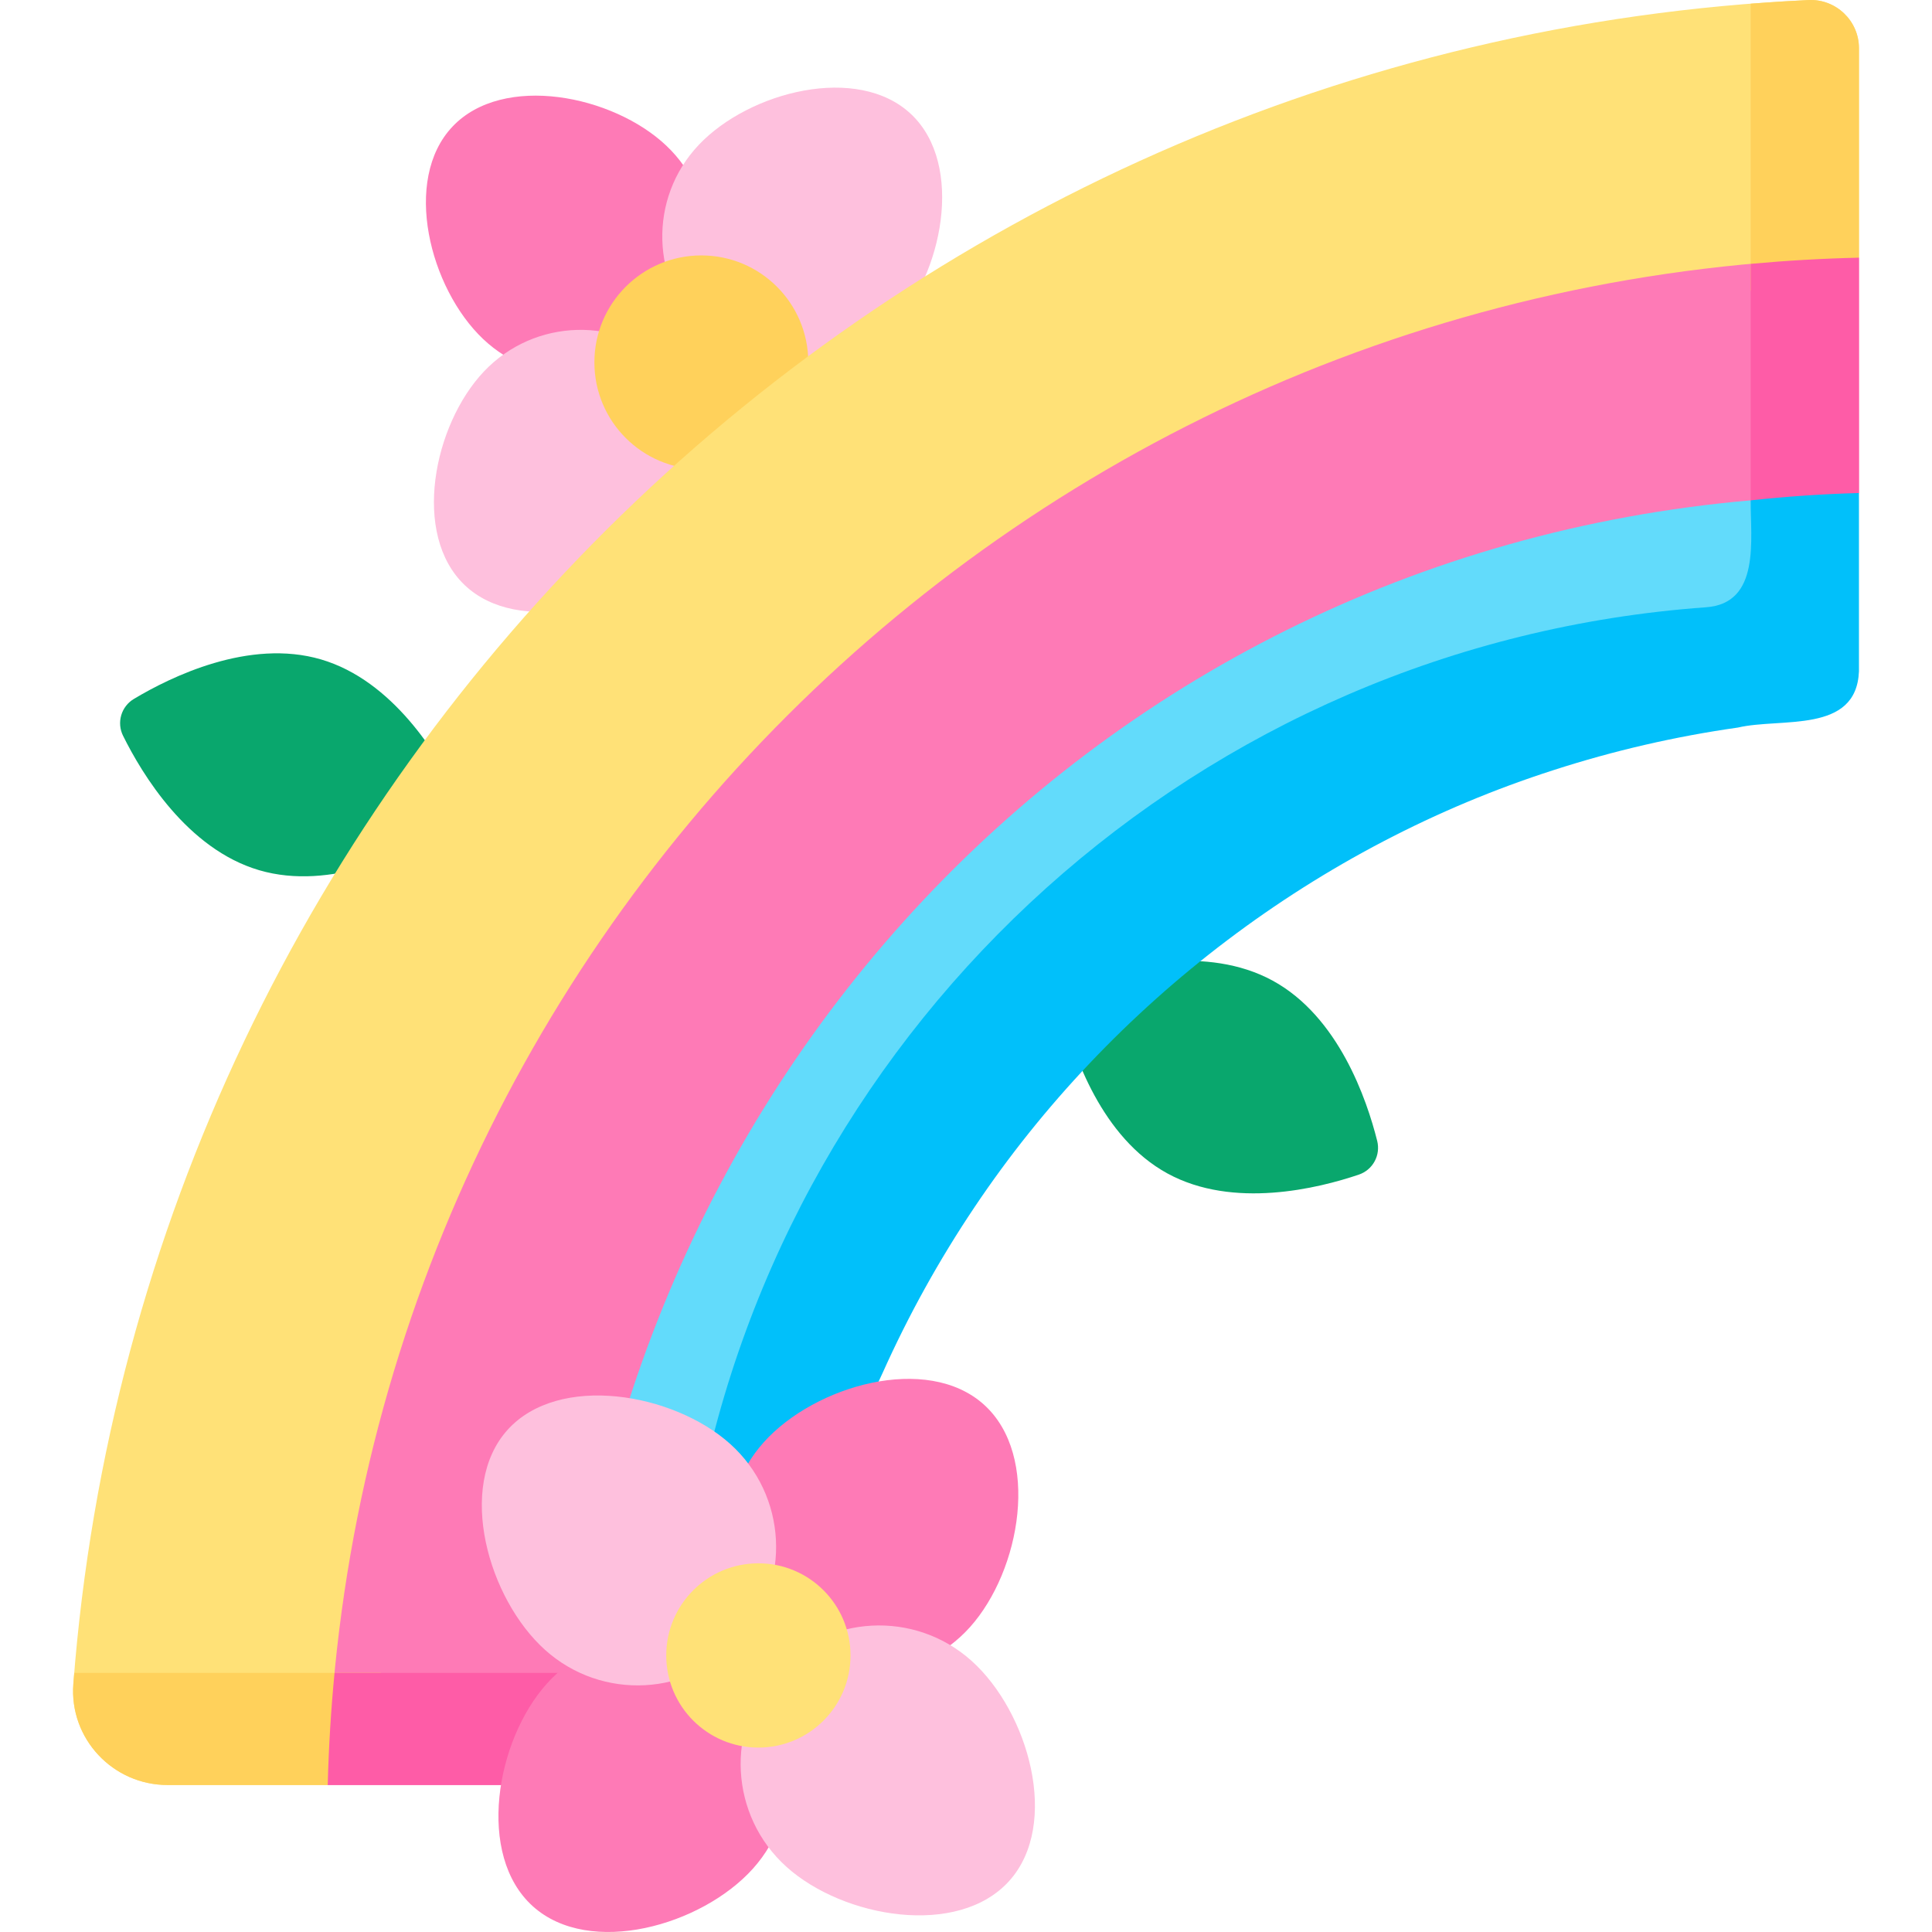 <svg width="84" height="84" viewBox="0 0 84 84" fill="none" xmlns="http://www.w3.org/2000/svg">
<path d="M50.761 51.021C47.9 49.46 46.67 45.856 46.218 44.051C46.144 43.752 46.184 43.435 46.332 43.164C46.479 42.894 46.724 42.689 47.016 42.59C48.778 41.993 52.475 41.077 55.336 42.638C58.197 44.2 59.427 47.804 59.879 49.609C59.953 49.908 59.913 50.225 59.765 50.495C59.618 50.766 59.373 50.971 59.081 51.07C57.319 51.667 53.622 52.583 50.761 51.021Z" fill="#09A76D"/>
<path d="M21.004 14.739C23.325 16.939 26.99 16.841 29.19 14.521C31.39 12.2 31.293 8.535 28.972 6.335C26.651 4.134 21.877 3.181 19.677 5.501C17.477 7.822 18.683 12.538 21.004 14.739Z" fill="#FE7AB6"/>
<path d="M30.383 6.297C28.183 8.618 28.28 12.283 30.601 14.483C32.922 16.683 36.587 16.586 38.787 14.265C40.987 11.944 41.941 7.17 39.62 4.97C37.3 2.769 32.583 3.976 30.383 6.297ZM29.447 24.117C31.647 21.796 31.549 18.131 29.229 15.931C26.908 13.73 23.243 13.828 21.043 16.149C18.842 18.47 17.889 23.244 20.209 25.444C22.53 27.644 27.247 26.438 29.447 24.117Z" fill="#FEC0DD"/>
<path d="M30.493 20.405C33.061 20.405 35.143 18.323 35.143 15.755C35.143 13.187 33.061 11.105 30.493 11.105C27.925 11.105 25.843 13.187 25.843 15.755C25.843 18.323 27.925 20.405 30.493 20.405Z" fill="#FFD15B"/>
<path d="M13.959 28.671C17.086 29.589 19.053 32.85 19.878 34.518C20.015 34.795 20.042 35.112 19.955 35.408C19.869 35.704 19.674 35.957 19.409 36.115C17.814 37.073 14.396 38.753 11.268 37.835C8.141 36.916 6.174 33.655 5.349 31.987C5.212 31.711 5.185 31.393 5.271 31.097C5.358 30.801 5.553 30.549 5.818 30.39C7.413 29.433 10.831 27.753 13.959 28.671Z" fill="#09A76D"/>
<path d="M68.04 14.762L80.824 11.203V2.097C80.824 0.901 79.825 -0.053 78.63 0.002C38.546 1.871 6.227 33.445 3.189 73.212C3.007 75.588 4.903 77.609 7.285 77.609H14.249L37.284 33.952L68.04 14.762Z" fill="#FFE177"/>
<path d="M14.249 77.609H24.95C27.041 77.609 36.218 52.949 37.045 51.028C41.719 40.166 80.824 21.435 80.824 21.435V11.203C44.48 12.024 15.159 41.288 14.249 77.609Z" fill="#FE7AB6"/>
<path d="M16.561 72.734H3.228C3.215 72.894 3.201 73.053 3.189 73.212C3.007 75.588 4.903 77.609 7.285 77.609H14.249L16.561 72.734ZM80.824 11.203V2.097C80.824 0.901 79.825 -0.053 78.63 0.002C77.789 0.042 76.952 0.095 76.118 0.16V12.64L80.824 11.203Z" fill="#FFD15B"/>
<path d="M80.824 21.435V11.203C79.241 11.239 77.671 11.33 76.117 11.472V22.986L80.824 21.435ZM25.458 72.734H14.545C14.389 74.355 14.29 75.981 14.249 77.609H25.458V72.734Z" fill="#FE5CA7"/>
<path d="M76.118 21.754C47.079 24.286 25.355 48.123 24.485 77.609L35.143 61.105C41.865 45.39 59.614 30.66 77.295 28.801L76.118 21.754Z" fill="#62DBFB"/>
<path d="M76.118 21.754C76.1 23.428 76.565 26.244 74.163 26.404C52.185 27.992 34.295 44.316 30.318 65.545H34.007C35.705 63.394 37.397 61.796 37.397 61.796C37.499 61.557 38.269 59.934 38.373 59.696C39.496 57.189 40.83 54.782 42.36 52.501C48.326 43.592 57.327 36.764 67.54 33.485C70.156 32.639 72.84 32.019 75.563 31.633C77.429 31.193 80.712 31.921 80.824 29.189V21.435C79.252 21.478 77.682 21.584 76.118 21.754Z" fill="#01C0FA"/>
<path d="M33.212 62.702C30.989 65.175 31.193 68.982 33.666 71.204C36.139 73.426 39.945 73.223 42.168 70.75C44.39 68.277 45.249 63.289 42.776 61.067C40.303 58.844 35.434 60.229 33.212 62.702ZM32.734 81.248C34.956 78.775 34.753 74.969 32.28 72.746C29.807 70.524 26 70.727 23.778 73.2C21.555 75.673 20.697 80.662 23.17 82.884C25.643 85.106 30.511 83.721 32.734 81.248Z" fill="#FE7AB6"/>
<path d="M42.246 72.214C39.773 69.992 35.966 70.195 33.744 72.668C31.522 75.141 31.725 78.948 34.198 81.17C36.671 83.392 41.659 84.251 43.881 81.778C46.104 79.305 44.719 74.437 42.246 72.214ZM23.7 71.736C26.173 73.958 29.979 73.755 32.202 71.282C34.424 68.809 34.221 65.003 31.748 62.78C29.275 60.558 24.286 59.699 22.064 62.172C19.842 64.645 21.227 69.514 23.7 71.736Z" fill="#FEC0DD"/>
<path d="M32.973 75.982C35.185 75.982 36.979 74.188 36.979 71.976C36.979 69.763 35.185 67.97 32.973 67.97C30.76 67.97 28.967 69.763 28.967 71.976C28.967 74.188 30.76 75.982 32.973 75.982Z" fill="#FFE177"/>
</svg>
